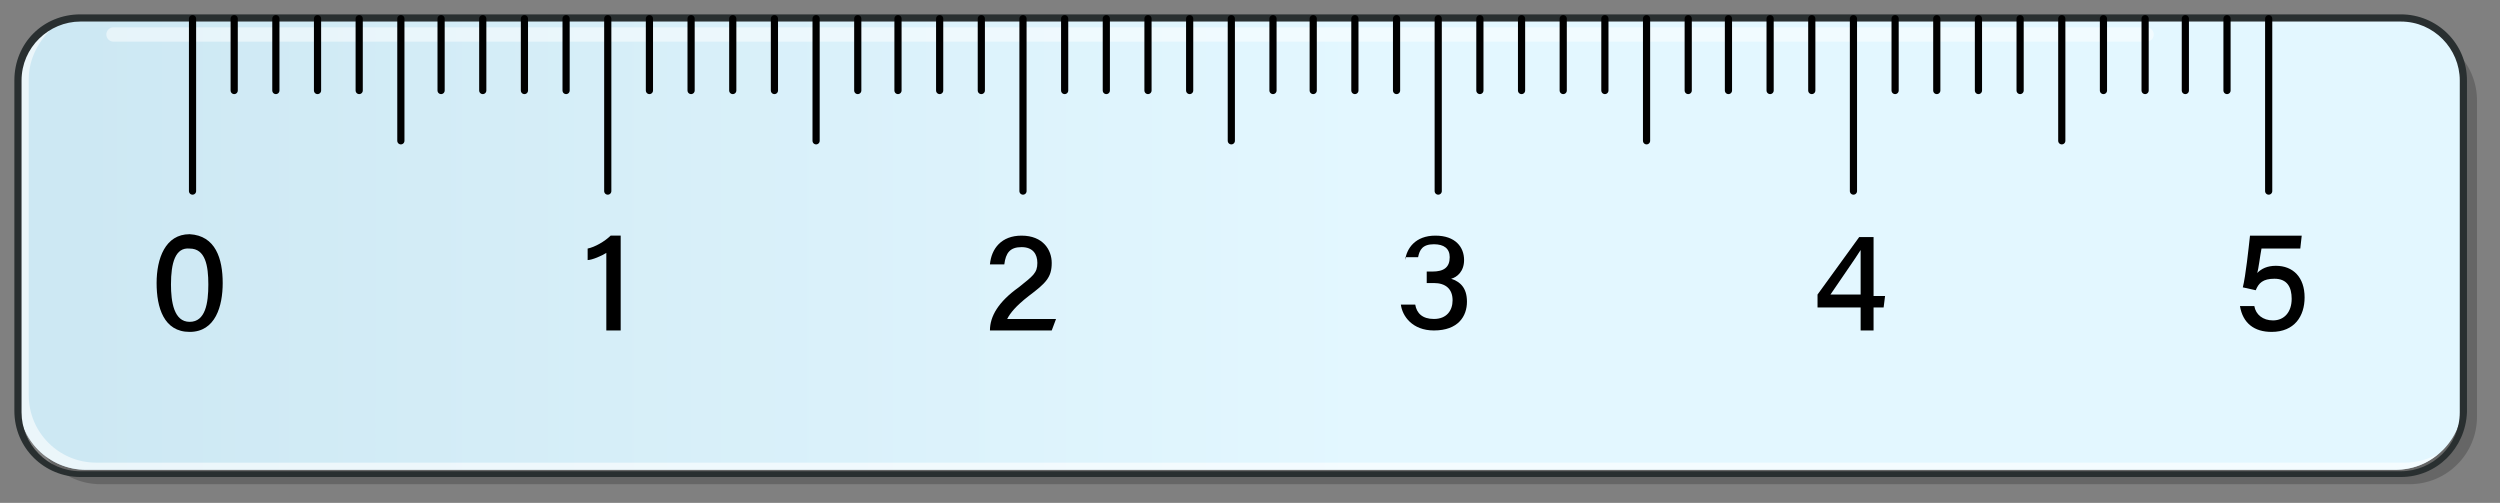 <?xml version="1.0" encoding="utf-8"?>
<!-- Generator: Adobe Illustrator 23.1.0, SVG Export Plug-In . SVG Version: 6.00 Build 0)  -->
<svg version="1.1" id="레이어_1" xmlns="http://www.w3.org/2000/svg" xmlns:xlink="http://www.w3.org/1999/xlink" x="0px"
	 y="0px" width="174px" height="35px" viewBox="0 0 174 35" style="enable-background:new 0 0 174 35;" xml:space="preserve">
<rect x="0" y="0" width="174" height="35" fill="#808080" stroke="none"/>
<g>
	<g>
		<path style="opacity:0.2;" d="M167.7,33.7H7c-2.6,0-4.7-2.1-4.7-4.7V7c0-2.6,2.1-4.7,4.7-4.7h160.7c2.6,0,4.7,2.1,4.7,4.7v22
			C172.4,31.6,170.3,33.7,167.7,33.7z"/>
		<linearGradient id="SVGID_1_" gradientUnits="userSpaceOnUse" x1="1.273" y1="16.983" x2="171.404" y2="16.983">
			<stop  offset="2.261307e-02" style="stop-color:#CDE8F3"/>
			<stop  offset="0.552" style="stop-color:#E3F7FF"/>
		</linearGradient>
		<path style="fill:url(#SVGID_1_);" d="M166.7,32.7H6c-2.6,0-4.7-2.1-4.7-4.7V6c0-2.6,2.1-4.7,4.7-4.7h160.7c2.6,0,4.7,2.1,4.7,4.7
			v22C171.4,30.6,169.3,32.7,166.7,32.7z"/>
		<path style="opacity:0.6;fill:#FFFFFF;" d="M167.4,32.2H6.7c-2.6,0-4.7-2.1-4.7-4.7v-22c0-1.4,0.7-2.7,1.7-3.6
			C2.2,2.8,1.3,4.2,1.3,6v22c0,2.6,2.1,4.7,4.7,4.7h160.7c1.2,0,2.2-0.4,3-1.1C169.1,31.9,168.3,32.2,167.4,32.2z"/>
		<g>
			<path style="fill:#292F30;" d="M167.1,33.2H5.6c-2.5,0-4.6-2-4.6-4.6V5.6C1,3,3,1,5.6,1h161.5c2.5,0,4.6,2,4.6,4.6v23.1
				C171.6,31.2,169.6,33.2,167.1,33.2z M5.6,1.5c-2.2,0-4.1,1.8-4.1,4.1v23.1c0,2.2,1.8,4.1,4.1,4.1h161.5c2.2,0,4.1-1.8,4.1-4.1
				V5.6c0-2.2-1.8-4.1-4.1-4.1H5.6z"/>
		</g>
		
			<line style="opacity:0.5;fill:none;stroke:#FFFFFF;stroke-linecap:round;stroke-linejoin:round;" x1="7.9" y1="2.4" x2="149.4" y2="2.4"/>
	</g>
	<g>
		<path d="M15.5,19.7c0,1.6-0.5,3.4-2.3,3.4c-1.8,0-2.3-1.7-2.3-3.4c0-1.7,0.6-3.4,2.3-3.4C15,16.4,15.5,18,15.5,19.7z M11.9,19.8
			c0,1.2,0.2,2.6,1.3,2.6c1.1,0,1.3-1.3,1.3-2.6c0-1.3-0.2-2.5-1.3-2.5C12.2,17.2,11.9,18.3,11.9,19.8z"/>
		<path d="M42.2,23v-5.4c-0.3,0.2-1,0.5-1.3,0.5v-0.8c0.5-0.1,1.2-0.5,1.6-0.9h0.7V23H42.2z"/>
		<path d="M68.9,23L68.9,23c0-1,0.6-2,2-3c1-0.8,1.3-1,1.3-1.7c0-0.6-0.3-1.1-1.1-1.1c-0.8,0-1.1,0.4-1.2,1.2h-1
			c0.1-1.1,0.8-2,2.2-2c1.5,0,2.1,1,2.1,1.9c0,1-0.4,1.4-1.6,2.3c-0.9,0.7-1.3,1.2-1.5,1.6h3.4L73.2,23H68.9z"/>
		<path d="M97.8,18.1c0.1-0.8,0.7-1.7,2.1-1.7c1.4,0,2,0.8,2,1.7c0,0.8-0.5,1.2-0.9,1.3v0c0.6,0.2,1.1,0.6,1.1,1.6c0,1-0.6,2-2.3,2
			c-1.5,0-2.2-1-2.3-1.8h1c0.1,0.6,0.5,1,1.3,1c0.9,0,1.3-0.6,1.3-1.3c0-0.8-0.5-1.2-1.3-1.2h-0.5v-0.8h0.4c0.8,0,1.2-0.3,1.2-1
			c0-0.6-0.4-0.9-1.1-0.9c-0.8,0-1,0.4-1.1,0.9H97.8z"/>
		<path d="M129.5,23v-1.6h-3v-0.9l2.9-4h1v4.1h0.8l-0.1,0.8h-0.7V23H129.5z M129.5,19c0-0.5,0-1.1,0-1.6c-0.3,0.5-1.5,2.2-2.1,3.1
			h2.1V19z"/>
		<path d="M160.1,17.3h-2.7c-0.1,0.5-0.2,1.4-0.3,1.7c0.3-0.3,0.7-0.5,1.3-0.5c1.2,0,2,0.8,2,2.2c0,1.3-0.7,2.4-2.3,2.4
			c-1.2,0-2-0.6-2.2-1.8h1c0.1,0.6,0.6,1,1.3,1c0.8,0,1.3-0.6,1.3-1.5c0-0.8-0.3-1.4-1.2-1.4c-0.8,0-1.1,0.3-1.3,0.8l-0.9-0.2
			c0.2-0.8,0.4-2.7,0.5-3.6h3.6L160.1,17.3z"/>
	</g>
	<g>
		
			<line style="fill:none;stroke:#000000;stroke-width:0.5;stroke-linecap:round;stroke-linejoin:round;" x1="13.4" y1="1.3" x2="13.4" y2="13.3"/>
	</g>
	<g>
		
			<line style="fill:none;stroke:#000000;stroke-width:0.5;stroke-linecap:round;stroke-linejoin:round;" x1="16.3" y1="1.3" x2="16.3" y2="6.3"/>
	</g>
	<g>
		
			<line style="fill:none;stroke:#000000;stroke-width:0.5;stroke-linecap:round;stroke-linejoin:round;" x1="19.2" y1="1.3" x2="19.2" y2="6.3"/>
	</g>
	<g>
		
			<line style="fill:none;stroke:#000000;stroke-width:0.5;stroke-linecap:round;stroke-linejoin:round;" x1="22.1" y1="1.3" x2="22.1" y2="6.3"/>
	</g>
	<g>
		
			<line style="fill:none;stroke:#000000;stroke-width:0.5;stroke-linecap:round;stroke-linejoin:round;" x1="25" y1="1.3" x2="25" y2="6.3"/>
	</g>
	<g>
		
			<line style="fill:none;stroke:#000000;stroke-width:0.5;stroke-linecap:round;stroke-linejoin:round;" x1="27.9" y1="1.3" x2="27.9" y2="9.8"/>
	</g>
	<g>
		
			<line style="fill:none;stroke:#000000;stroke-width:0.5;stroke-linecap:round;stroke-linejoin:round;" x1="30.7" y1="1.3" x2="30.7" y2="6.3"/>
	</g>
	<g>
		
			<line style="fill:none;stroke:#000000;stroke-width:0.5;stroke-linecap:round;stroke-linejoin:round;" x1="33.6" y1="1.3" x2="33.6" y2="6.3"/>
	</g>
	<g>
		
			<line style="fill:none;stroke:#000000;stroke-width:0.5;stroke-linecap:round;stroke-linejoin:round;" x1="36.5" y1="1.3" x2="36.5" y2="6.3"/>
	</g>
	<g>
		
			<line style="fill:none;stroke:#000000;stroke-width:0.5;stroke-linecap:round;stroke-linejoin:round;" x1="39.4" y1="1.3" x2="39.4" y2="6.3"/>
	</g>
	<g>
		
			<line style="fill:none;stroke:#000000;stroke-width:0.5;stroke-linecap:round;stroke-linejoin:round;" x1="42.3" y1="1.3" x2="42.3" y2="13.3"/>
	</g>
	<g>
		
			<line style="fill:none;stroke:#000000;stroke-width:0.5;stroke-linecap:round;stroke-linejoin:round;" x1="45.2" y1="1.3" x2="45.2" y2="6.3"/>
	</g>
	<g>
		
			<line style="fill:none;stroke:#000000;stroke-width:0.5;stroke-linecap:round;stroke-linejoin:round;" x1="48.1" y1="1.3" x2="48.1" y2="6.3"/>
	</g>
	<g>
		
			<line style="fill:none;stroke:#000000;stroke-width:0.5;stroke-linecap:round;stroke-linejoin:round;" x1="51" y1="1.3" x2="51" y2="6.3"/>
	</g>
	<g>
		
			<line style="fill:none;stroke:#000000;stroke-width:0.5;stroke-linecap:round;stroke-linejoin:round;" x1="53.9" y1="1.3" x2="53.9" y2="6.3"/>
	</g>
	<g>
		
			<line style="fill:none;stroke:#000000;stroke-width:0.5;stroke-linecap:round;stroke-linejoin:round;" x1="56.8" y1="1.3" x2="56.8" y2="9.8"/>
	</g>
	<g>
		
			<line style="fill:none;stroke:#000000;stroke-width:0.5;stroke-linecap:round;stroke-linejoin:round;" x1="59.7" y1="1.3" x2="59.7" y2="6.3"/>
	</g>
	<g>
		
			<line style="fill:none;stroke:#000000;stroke-width:0.5;stroke-linecap:round;stroke-linejoin:round;" x1="62.5" y1="1.3" x2="62.5" y2="6.3"/>
	</g>
	<g>
		
			<line style="fill:none;stroke:#000000;stroke-width:0.5;stroke-linecap:round;stroke-linejoin:round;" x1="65.4" y1="1.3" x2="65.4" y2="6.3"/>
	</g>
	<g>
		
			<line style="fill:none;stroke:#000000;stroke-width:0.5;stroke-linecap:round;stroke-linejoin:round;" x1="68.3" y1="1.3" x2="68.3" y2="6.3"/>
	</g>
	<g>
		
			<line style="fill:none;stroke:#000000;stroke-width:0.5;stroke-linecap:round;stroke-linejoin:round;" x1="71.2" y1="1.3" x2="71.2" y2="13.3"/>
	</g>
	<g>
		
			<line style="fill:none;stroke:#000000;stroke-width:0.5;stroke-linecap:round;stroke-linejoin:round;" x1="74.1" y1="1.3" x2="74.1" y2="6.3"/>
	</g>
	<g>
		
			<line style="fill:none;stroke:#000000;stroke-width:0.5;stroke-linecap:round;stroke-linejoin:round;" x1="77" y1="1.3" x2="77" y2="6.3"/>
	</g>
	<g>
		
			<line style="fill:none;stroke:#000000;stroke-width:0.5;stroke-linecap:round;stroke-linejoin:round;" x1="79.9" y1="1.3" x2="79.9" y2="6.3"/>
	</g>
	<g>
		
			<line style="fill:none;stroke:#000000;stroke-width:0.5;stroke-linecap:round;stroke-linejoin:round;" x1="82.8" y1="1.3" x2="82.8" y2="6.3"/>
	</g>
	<g>
		
			<line style="fill:none;stroke:#000000;stroke-width:0.5;stroke-linecap:round;stroke-linejoin:round;" x1="85.7" y1="1.3" x2="85.7" y2="9.8"/>
	</g>
	<g>
		
			<line style="fill:none;stroke:#000000;stroke-width:0.5;stroke-linecap:round;stroke-linejoin:round;" x1="88.6" y1="1.3" x2="88.6" y2="6.3"/>
	</g>
	<g>
		
			<line style="fill:none;stroke:#000000;stroke-width:0.5;stroke-linecap:round;stroke-linejoin:round;" x1="91.4" y1="1.3" x2="91.4" y2="6.3"/>
	</g>
	<g>
		
			<line style="fill:none;stroke:#000000;stroke-width:0.5;stroke-linecap:round;stroke-linejoin:round;" x1="94.3" y1="1.3" x2="94.3" y2="6.3"/>
	</g>
	<g>
		
			<line style="fill:none;stroke:#000000;stroke-width:0.5;stroke-linecap:round;stroke-linejoin:round;" x1="97.2" y1="1.3" x2="97.2" y2="6.3"/>
	</g>
	<g>
		
			<line style="fill:none;stroke:#000000;stroke-width:0.5;stroke-linecap:round;stroke-linejoin:round;" x1="100.1" y1="1.3" x2="100.1" y2="13.3"/>
	</g>
	<g>
		
			<line style="fill:none;stroke:#000000;stroke-width:0.5;stroke-linecap:round;stroke-linejoin:round;" x1="103" y1="1.3" x2="103" y2="6.3"/>
	</g>
	<g>
		
			<line style="fill:none;stroke:#000000;stroke-width:0.5;stroke-linecap:round;stroke-linejoin:round;" x1="105.9" y1="1.3" x2="105.9" y2="6.3"/>
	</g>
	<g>
		
			<line style="fill:none;stroke:#000000;stroke-width:0.5;stroke-linecap:round;stroke-linejoin:round;" x1="108.8" y1="1.3" x2="108.8" y2="6.3"/>
	</g>
	<g>
		
			<line style="fill:none;stroke:#000000;stroke-width:0.5;stroke-linecap:round;stroke-linejoin:round;" x1="111.7" y1="1.3" x2="111.7" y2="6.3"/>
	</g>
	<g>
		
			<line style="fill:none;stroke:#000000;stroke-width:0.5;stroke-linecap:round;stroke-linejoin:round;" x1="114.6" y1="1.3" x2="114.6" y2="9.8"/>
	</g>
	<g>
		
			<line style="fill:none;stroke:#000000;stroke-width:0.5;stroke-linecap:round;stroke-linejoin:round;" x1="117.5" y1="1.3" x2="117.5" y2="6.3"/>
	</g>
	<g>
		
			<line style="fill:none;stroke:#000000;stroke-width:0.5;stroke-linecap:round;stroke-linejoin:round;" x1="120.3" y1="1.3" x2="120.3" y2="6.3"/>
	</g>
	<g>
		
			<line style="fill:none;stroke:#000000;stroke-width:0.5;stroke-linecap:round;stroke-linejoin:round;" x1="123.2" y1="1.3" x2="123.2" y2="6.3"/>
	</g>
	<g>
		
			<line style="fill:none;stroke:#000000;stroke-width:0.5;stroke-linecap:round;stroke-linejoin:round;" x1="126.1" y1="1.3" x2="126.1" y2="6.3"/>
	</g>
	<g>
		
			<line style="fill:none;stroke:#000000;stroke-width:0.5;stroke-linecap:round;stroke-linejoin:round;" x1="129" y1="1.3" x2="129" y2="13.3"/>
	</g>
	<g>
		
			<line style="fill:none;stroke:#000000;stroke-width:0.5;stroke-linecap:round;stroke-linejoin:round;" x1="131.9" y1="1.3" x2="131.9" y2="6.3"/>
	</g>
	<g>
		
			<line style="fill:none;stroke:#000000;stroke-width:0.5;stroke-linecap:round;stroke-linejoin:round;" x1="134.8" y1="1.3" x2="134.8" y2="6.3"/>
	</g>
	<g>
		
			<line style="fill:none;stroke:#000000;stroke-width:0.5;stroke-linecap:round;stroke-linejoin:round;" x1="137.7" y1="1.3" x2="137.7" y2="6.3"/>
	</g>
	<g>
		
			<line style="fill:none;stroke:#000000;stroke-width:0.5;stroke-linecap:round;stroke-linejoin:round;" x1="140.6" y1="1.3" x2="140.6" y2="6.3"/>
	</g>
	<g>
		
			<line style="fill:none;stroke:#000000;stroke-width:0.5;stroke-linecap:round;stroke-linejoin:round;" x1="143.5" y1="1.3" x2="143.5" y2="9.8"/>
	</g>
	<g>
		
			<line style="fill:none;stroke:#000000;stroke-width:0.5;stroke-linecap:round;stroke-linejoin:round;" x1="146.4" y1="1.3" x2="146.4" y2="6.3"/>
	</g>
	<g>
		
			<line style="fill:none;stroke:#000000;stroke-width:0.5;stroke-linecap:round;stroke-linejoin:round;" x1="149.3" y1="1.3" x2="149.3" y2="6.3"/>
	</g>
	<g>
		
			<line style="fill:none;stroke:#000000;stroke-width:0.5;stroke-linecap:round;stroke-linejoin:round;" x1="152.1" y1="1.3" x2="152.1" y2="6.3"/>
	</g>
	<g>
		
			<line style="fill:none;stroke:#000000;stroke-width:0.5;stroke-linecap:round;stroke-linejoin:round;" x1="155" y1="1.3" x2="155" y2="6.3"/>
	</g>
	<g>
		
			<line style="fill:none;stroke:#000000;stroke-width:0.5;stroke-linecap:round;stroke-linejoin:round;" x1="157.9" y1="1.3" x2="157.9" y2="13.3"/>
	</g>
</g>
<g>
</g>
<g>
</g>
<g>
</g>
<g>
</g>
<g>
</g>
<g>
</g>
<g>
</g>
<g>
</g>
<g>
</g>
<g>
</g>
<g>
</g>
<g>
</g>
<g>
</g>
<g>
</g>
<g>
</g>
</svg>
